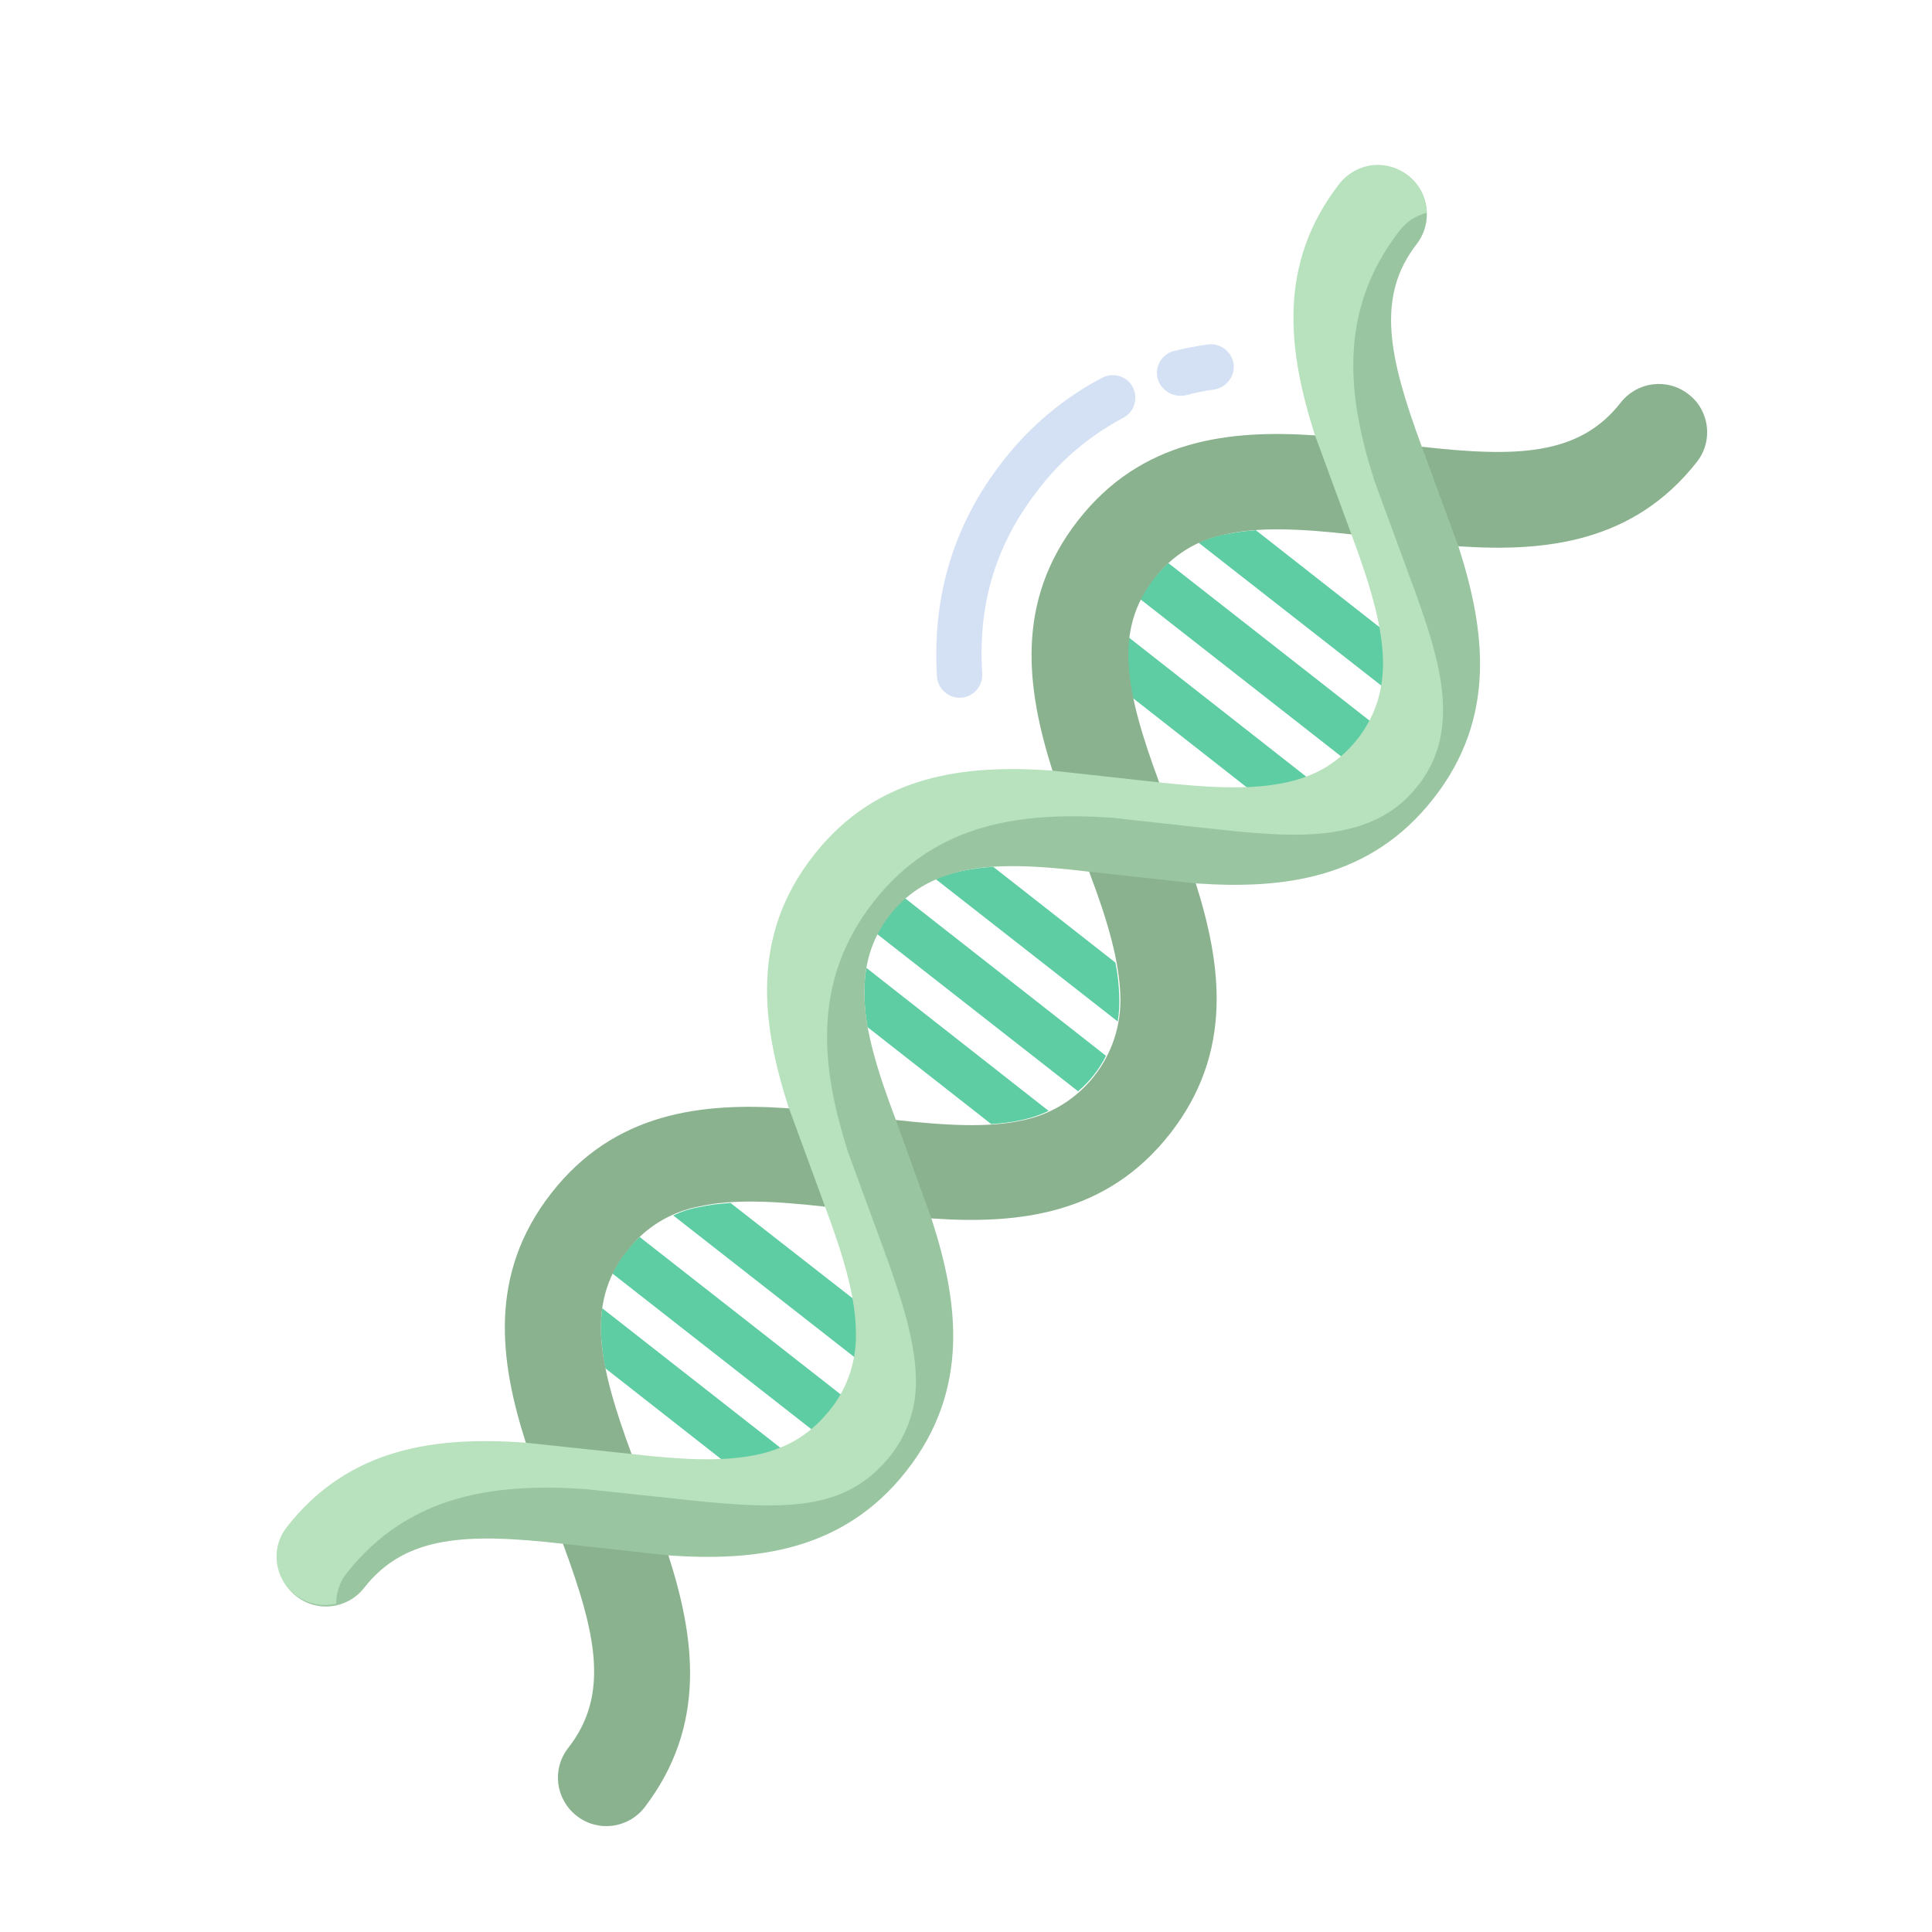 <?xml version="1.0" encoding="utf-8"?>
<!-- Generator: Adobe Illustrator 24.3.0, SVG Export Plug-In . SVG Version: 6.00 Build 0)  -->
<svg version="1.1" id="Layer_1" xmlns="http://www.w3.org/2000/svg" xmlns:xlink="http://www.w3.org/1999/xlink" x="0px" y="0px"
	 viewBox="0 0 512 512" style="enable-background:new 0 0 512 512;" xml:space="preserve">
<style type="text/css">
	.st0{fill:#5FCDA4;}
	.st1{fill:#D4E1F4;}
	.st2{fill:#8AB28E;}
	.st3{fill:#9AC5A1;}
	.st4{fill:#B7E2BD;}
</style>
<path id="XMLID_28_" class="st0" d="M219.5,374.7c0.2-0.2,0.4-0.5,0.6-0.7c1-1.3,2.1-2.8,2.9-4.3l-53.5-41.9
	c-1.3,1.2-2.4,2.4-3.5,3.8c-0.2,0.2-0.4,0.5-0.6,0.7c-1.2,1.7-2.3,3.4-3.1,5.2l52.9,41.4C216.8,377.7,218.2,376.3,219.5,374.7z"/>
<path id="XMLID_29_" class="st0" d="M359.8,196.1L359.8,196.1c1.4-1.7,2.4-3.4,3.3-5l-53.5-41.9c-1.4,1.3-2.7,2.7-4,4.3l-0.1,0.1
	c-1.3,1.7-2.4,3.4-3.3,5.2l53.4,41.8C357.1,199.2,358.5,197.7,359.8,196.1z"/>
<path id="XMLID_30_" class="st0" d="M293.1,279.8L239.8,238c-1.5,1.2-2.9,2.7-4.2,4.4c-1.3,1.7-2.4,3.4-3.2,5.1l53.3,41.7
	C288.8,286.6,291.3,283.4,293.1,279.8z"/>
<path id="XMLID_31_" class="st0" d="M227,352.6c0-2.7-0.4-5.5-1-8.5l-32.4-25.3c-3,0.2-5.7,0.5-8.3,1.1c-2.4,0.4-4.8,1.2-6.9,2.2
	l48.2,37.7C227,357.4,227.1,355,227,352.6z"/>
<path id="XMLID_32_" class="st0" d="M366.6,174.7c0-2.7-0.4-5.4-0.9-8.4l-32.9-25.8c-2.8,0.2-5.6,0.6-8.1,1.1
	c-2.5,0.4-4.8,1.2-7.1,2.2l48.6,38C366.6,179.7,366.7,177.2,366.6,174.7z"/>
<path id="XMLID_33_" class="st0" d="M296.6,263.7c-0.1-2.8-0.4-5.6-1-8.6l-32.4-25.4c-3,0.2-5.8,0.6-8.3,1.1
	c-2.4,0.5-4.8,1.2-6.9,2.2l48.2,37.7C296.6,268.5,296.7,266.1,296.6,263.7z"/>
<path id="XMLID_34_" class="st0" d="M199.9,386c2.6-0.5,5-1.2,7.2-2.1l-47.5-37.2c-0.3,2.4-0.5,4.8-0.3,7.4c0.2,2.7,0.5,5.5,1.1,8.5
	l31,24.3C194.4,386.8,197.3,386.5,199.9,386z"/>
<path id="XMLID_35_" class="st0" d="M300.1,184.9l30.5,23.9c3-0.2,5.9-0.4,8.6-0.9c2.5-0.4,4.9-1.1,7.2-1.9l-47.3-37.1
	c-0.3,2.3-0.3,4.8-0.3,7.3C299,179,299.4,181.8,300.1,184.9z"/>
<path id="XMLID_36_" class="st0" d="M229.9,272.2l32.8,25.7c2.8-0.2,5.5-0.5,8.1-1.1c2.4-0.5,4.8-1.3,7.1-2.4l-48.3-37.9
	c-0.4,2.3-0.6,4.8-0.5,7.3C229.1,266.5,229.4,269.2,229.9,272.2z"/>
<path class="st1" d="M308.9,103.5c-2.6-2-3.1-5.8-1-8.4c0.8-1,1.9-1.8,3.3-2.1c2.8-0.7,5.8-1.3,8.8-1.7c3.2-0.5,6.3,1.7,6.9,5
	c0.5,3.2-1.7,6.3-5,6.9l-0.1,0c-2.6,0.4-5.3,0.9-7.7,1.6C312.3,105.1,310.3,104.7,308.9,103.5z"/>
<path class="st1" d="M250.6,183.6c-1.3-1-2.2-2.6-2.3-4.3c-1.3-21.4,4.5-40.5,17.4-57c7.1-9.2,16.1-16.8,26.4-22.2
	c3-1.5,6.6-0.4,8.1,2.5c1.5,3,0.4,6.6-2.5,8.1c-8.8,4.7-16.5,11.1-22.5,19c-11.2,14.3-16.1,30.2-14.9,48.8c0.2,3.3-2.3,6.2-5.6,6.4
	C253.3,185,251.8,184.6,250.6,183.6L250.6,183.6z"/>
<path class="st2" d="M177.1,412.1l-9.7-26.7c-4.5-12.2-7.6-22.4-8.1-31.4c-0.4-8.1,1.4-15.2,6.3-21.8c0.2-0.2,0.4-0.5,0.6-0.7
	c4.7-6.2,11.6-10.4,19.2-11.8c9-2,20-1.4,33.4,0.1l28.2,3.1c23,1.6,46.3-1,63.1-22.5c16.8-21.5,13.7-44.6,6.7-66.6l-9.8-27
	c-4.4-11.9-7.4-22-7.9-30.7c-0.5-8.5,1.4-15.8,6.7-22.7l0.1-0.1c4.7-6.1,11.4-10.3,18.9-11.7c8.9-2,19.8-1.5,33.2,0l29,3.2
	c22.8,1.5,46-1.1,62.7-22.4c4.4-5.6,3.3-13.7-2.2-17.9c-5.6-4.4-13.6-3.4-18,2.2c-11,14.1-27.6,14.5-52.6,11.7l-28.1-3
	c-23-1.6-46.3,1-63.1,22.5s-13.7,44.6-6.7,66.6l9.7,26.7c4.8,12.7,7.9,23.3,8.2,32.6c0.6,15.9-10.3,29.9-25.9,33.1
	c-9,2-20.1,1.4-33.6-0.1l-28.6-3.1c-22.9-1.6-46,1.1-62.7,22.5c-16.8,21.5-13.7,44.6-6.6,66.6l9.8,26.6c8.7,23.6,12.3,39.7,1.3,53.8
	c-4.4,5.6-3.4,13.6,2.2,18c5.6,4.4,13.6,3.4,18-2.2C187.4,457.3,184.2,434.1,177.1,412.1z"/>
<path class="st3" d="M246.9,323.1l-9.6-26.6c-4.8-12.7-8.1-23.5-8.2-32.6c-0.2-7.9,1.7-14.9,6.7-21.4l0,0
	c5.1-6.5,11.5-9.9,19.2-11.7c9-2,20.1-1.4,33.6,0.2l28.2,3.1c23,1.6,46.3-1,63.1-22.5c16.8-21.4,13.7-44.6,6.7-66.5l-9.8-26.7
	c-8.7-23.6-12.3-39.7-1.3-53.8c4.3-5.7,3.2-13.7-2.3-18s-13.5-3.3-17.8,2.2c-16.8,21.5-13.7,44.6-6.7,66.6l9.7,26.4
	c4.8,12.9,8.1,23.7,8.4,33c0.2,7.9-1.7,14.8-6.7,21.3l-0.1,0.1c-5.4,6.8-12.1,10.3-20.6,11.8c-8.8,1.6-19.5,1-32.3-0.4l-28.1-3.1
	c-23-1.6-46.3,1-63.1,22.5c-16.8,21.4-13.7,44.6-6.7,66.5l9.8,26.7c4.7,12.7,7.9,23.2,8.1,32.4c0.4,7.7-2,15.4-6.9,21.4
	c-0.2,0.2-0.4,0.5-0.6,0.7c-5.2,6.3-11.7,9.8-19.6,11.3c-8.8,1.7-19.5,1.1-32.5-0.4l-28.2-3c-23-1.6-46.3,1-63,22.4
	c-4.4,5.6-3.4,13.6,2.2,18c5.6,4.4,13.6,3.4,18-2.2c11-14.1,27.6-14.5,52.6-11.7l28.1,3.1c23,1.6,46.3-1,63.1-22.5
	S254,345,246.9,323.1z"/>
<path class="st4" d="M294.6,216.7l28.1,3.1c12.9,1.4,23.5,2.1,32.3,0.4c8.4-1.6,15.2-5,20.6-11.8l0.1-0.1c5.1-6.5,6.9-13.4,6.7-21.3
	c-0.2-9.3-3.6-20.1-8.4-33l-9.7-26.4c-7.1-21.9-10.1-45.1,6.7-66.6c1.8-2.3,4.3-3.9,7.1-4.6c-0.2-7.1-5.9-12.7-13.1-12.7
	c-3.8,0-7.5,1.9-9.9,4.8c-16.8,21.5-13.7,44.6-6.7,66.6l9.7,26.4c4.8,12.9,8.1,23.7,8.4,33c0.2,7.9-1.7,14.8-6.7,21.3l-0.1,0.1
	c-5.4,6.8-12.1,10.3-20.6,11.8c-8.8,1.6-19.5,1-32.3-0.4l-28.1-3.1c-23-1.6-46.3,1-63.1,22.5c-16.8,21.4-13.7,44.6-6.7,66.5
	l9.8,26.7c4.7,12.7,7.9,23.2,8.1,32.4c0.4,7.7-2,15.4-6.9,21.4c-0.2,0.2-0.4,0.5-0.6,0.7c-5.2,6.3-11.7,9.8-19.6,11.3
	c-8.8,1.7-19.5,1.1-32.5-0.4l-28.2-3c-23-1.6-46.3,1-63,22.4c-4.4,5.6-3.3,13.7,2.3,18c3,2.3,7,3.2,10.8,2.3c0-2.9,0.9-5.7,2.7-8
	c16.8-21.4,40.2-23.9,63.1-22.4l28.2,3c13,1.4,23.7,2,32.5,0.4c7.9-1.5,14.3-5,19.6-11.3c0.2-0.2,0.4-0.5,0.6-0.7
	c4.9-6.1,7.3-13.7,6.9-21.4c-0.3-9.2-3.5-19.7-8.1-32.4l-9.8-26.7c-7-21.9-10.1-45,6.7-66.5S271.7,215.2,294.6,216.7z"/>
</svg>

